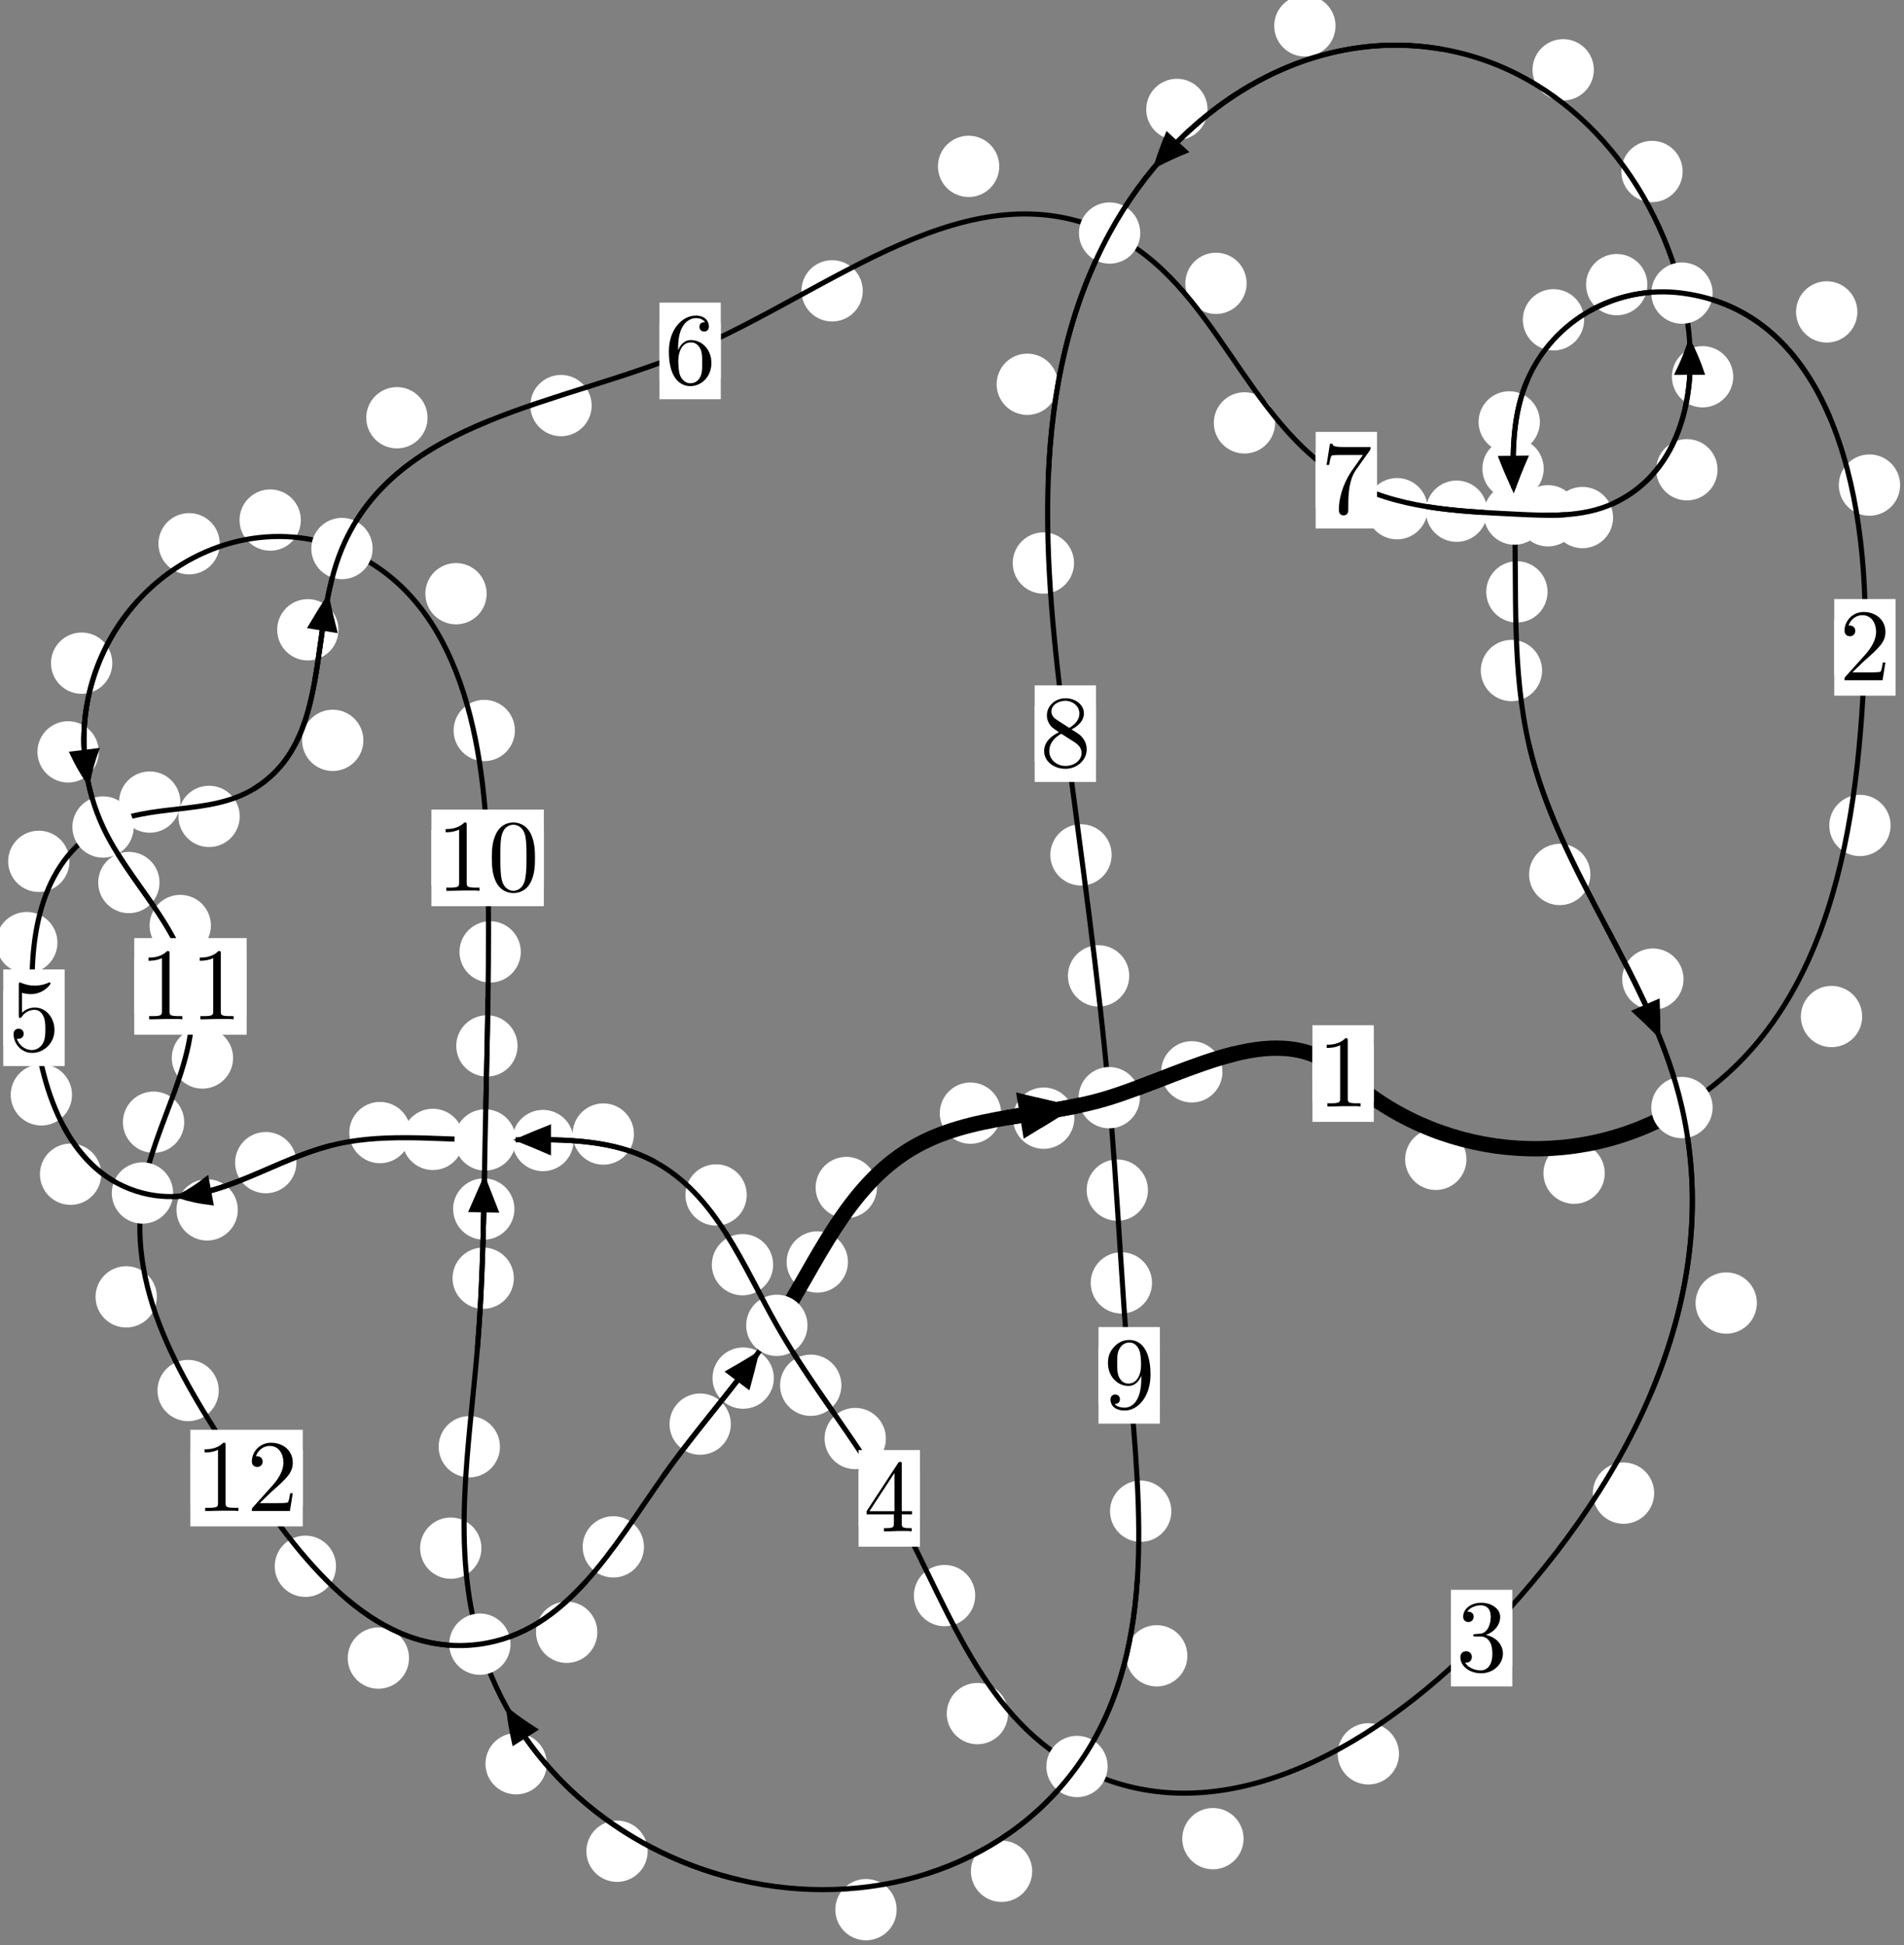 <?xml version="1.0"?>
<!-- Created by MetaPost 1.999 on 2021.07.06:0015 -->
<svg version="1.1" xmlns="http://www.w3.org/2000/svg" xmlns:xlink="http://www.w3.org/1999/xlink" width="185.65" height="189.669" viewBox="0 0 185.65 189.669">
<rect x="0" y="0" width="185.65" height="189.669" fill="#808080" stroke="none"/>
<!-- Original BoundingBox: -164.378525 -81.202942 21.271042 108.466492 -->
  <defs>
    <g transform="scale(0.01,0.01)" id="GLYPHcmr10_48">
      <path style="fill-rule: evenodd;" d="M460 -320C460 -400,455 -480,420 -554C374 -650,292 -666,250 -666C190 -666,117 -640,76 -547C44 -478,39 -400,39 -320C39 -245,43 -155,84 -79C127 2,200 22,249 22C303 22,379 1,423 -94C455 -163,460 -241,460 -320M249 -0C210 -0,151 -25,133 -121C122 -181,122 -273,122 -332C122 -396,122 -462,130 -516C149 -635,224 -644,249 -644C282 -644,348 -626,367 -527C377 -471,377 -395,377 -332C377 -257,377 -189,366 -125C351 -30,294 -0,249 -0"></path>
    </g>
    <g transform="scale(0.01,0.01)" id="GLYPHcmr10_49">
      <path style="fill-rule: evenodd;" d="M294 -640C294 -664,294 -666,271 -666C209 -602,121 -602,89 -602L89 -571C109 -571,168 -571,220 -597L220 -79C220 -43,217 -31,127 -31L95 -31L95 -0L257 -0L130 -3L217 -3L257 -3L297 -3L384 -3L419 -0L419 -31L387 -31C297 -31,294 -42,294 -79"></path>
    </g>
    <g transform="scale(0.01,0.01)" id="GLYPHcmr10_50">
      <path style="fill-rule: evenodd;" d="M127 -77L233 -180C389 -318,449 -372,449 -472C449 -586,359 -666,237 -666C124 -666,50 -574,50 -485C50 -429,100 -429,103 -429C120 -429,155 -441,155 -482C155 -508,137 -534,102 -534C94 -534,92 -534,89 -533C112 -598,166 -635,224 -635C315 -635,358 -554,358 -472C358 -392,308 -313,253 -251L61 -37C50 -26,50 -24,50 -0L421 -0L449 -174L424 -174C419 -144,412 -100,402 -85C395 -77,329 -77,307 -77"></path>
    </g>
    <g transform="scale(0.01,0.01)" id="GLYPHcmr10_51">
      <path style="fill-rule: evenodd;" d="M290 -352C372 -379,430 -449,430 -528C430 -610,342 -666,246 -666C145 -666,69 -606,69 -530C69 -497,91 -478,120 -478C151 -478,171 -500,171 -529C171 -579,124 -579,109 -579C140 -628,206 -641,242 -641C283 -641,338 -619,338 -529C338 -517,336 -459,310 -415C280 -367,246 -364,221 -363C213 -362,189 -360,182 -360C174 -359,167 -358,167 -348C167 -337,174 -337,191 -337L235 -337C317 -337,354 -269,354 -171C354 -35,285 -6,241 -6C198 -6,123 -23,88 -82C123 -77,154 -99,154 -137C154 -173,127 -193,98 -193C74 -193,42 -179,42 -135C42 -44,135 22,244 22C366 22,457 -69,457 -171C457 -253,394 -331,290 -352"></path>
    </g>
    <g transform="scale(0.01,0.01)" id="GLYPHcmr10_52">
      <path style="fill-rule: evenodd;" d="M294 -165L294 -78C294 -42,292 -31,218 -31L197 -31L197 -0L332 -0L238 -3L290 -3L332 -3L374 -3L427 -3L468 -0L468 -31L447 -31C373 -31,371 -42,371 -78L371 -165L471 -165L471 -196L371 -196L371 -651C371 -671,371 -677,355 -677C346 -677,343 -677,335 -665L28 -196L28 -165M300 -196L56 -196L300 -569"></path>
    </g>
    <g transform="scale(0.01,0.01)" id="GLYPHcmr10_53">
      <path style="fill-rule: evenodd;" d="M449 -201C449 -320,367 -420,259 -420C211 -420,168 -404,132 -369L132 -564C152 -558,185 -551,217 -551C340 -551,410 -642,410 -655C410 -661,407 -666,400 -666C399 -666,397 -666,392 -663C372 -654,323 -634,256 -634C216 -634,170 -641,123 -662C115 -665,113 -665,111 -665C101 -665,101 -657,101 -641L101 -345C101 -327,101 -319,115 -319C122 -319,124 -322,128 -328C139 -344,176 -398,257 -398C309 -398,334 -352,342 -334C358 -297,360 -258,360 -208C360 -173,360 -113,336 -71C312 -32,275 -6,229 -6C156 -6,99 -59,82 -118C85 -117,88 -116,99 -116C132 -116,149 -141,149 -165C149 -189,132 -214,99 -214C85 -214,50 -207,50 -161C50 -75,119 22,231 22C347 22,449 -74,449 -201"></path>
    </g>
    <g transform="scale(0.01,0.01)" id="GLYPHcmr10_54">
      <path style="fill-rule: evenodd;" d="M132 -328L132 -352C132 -605,256 -641,307 -641C331 -641,373 -635,395 -601C380 -601,340 -601,340 -556C340 -525,364 -510,386 -510C402 -510,432 -519,432 -558C432 -618,388 -666,305 -666C177 -666,42 -537,42 -316C42 -49,158 22,251 22C362 22,457 -72,457 -204C457 -331,368 -427,257 -427C189 -427,152 -376,132 -328M251 -6C188 -6,158 -66,152 -81C134 -128,134 -208,134 -226C134 -304,166 -404,256 -404C272 -404,318 -404,349 -342C367 -305,367 -254,367 -205C367 -157,367 -107,350 -71C320 -11,274 -6,251 -6"></path>
    </g>
    <g transform="scale(0.01,0.01)" id="GLYPHcmr10_55">
      <path style="fill-rule: evenodd;" d="M476 -609C485 -621,485 -623,485 -644L242 -644C120 -644,118 -657,114 -676L89 -676L56 -470L81 -470C84 -486,93 -549,106 -561C113 -567,191 -567,204 -567L411 -567C400 -551,321 -442,299 -409C209 -274,176 -135,176 -33C176 -23,176 22,222 22C268 22,268 -23,268 -33L268 -84C268 -139,271 -194,279 -248C283 -271,297 -357,341 -419"></path>
    </g>
    <g transform="scale(0.01,0.01)" id="GLYPHcmr10_56">
      <path style="fill-rule: evenodd;" d="M163 -457C117 -487,113 -521,113 -538C113 -599,178 -641,249 -641C322 -641,386 -589,386 -517C386 -460,347 -412,287 -377M309 -362C381 -399,430 -451,430 -517C430 -609,341 -666,250 -666C150 -666,69 -592,69 -499C69 -481,71 -436,113 -389C124 -377,161 -352,186 -335C128 -306,42 -250,42 -151C42 -45,144 22,249 22C362 22,457 -61,457 -168C457 -204,446 -249,408 -291C389 -312,373 -322,309 -362M209 -320L332 -242C360 -223,407 -193,407 -132C407 -58,332 -6,250 -6C164 -6,92 -68,92 -151C92 -209,124 -273,209 -320"></path>
    </g>
    <g transform="scale(0.01,0.01)" id="GLYPHcmr10_57">
      <path style="fill-rule: evenodd;" d="M367 -318L367 -286C367 -52,263 -6,205 -6C188 -6,134 -8,107 -42C151 -42,159 -71,159 -88C159 -119,135 -134,113 -134C97 -134,67 -125,67 -86C67 -19,121 22,206 22C335 22,457 -114,457 -329C457 -598,342 -666,253 -666C198 -666,149 -648,106 -603C65 -558,42 -516,42 -441C42 -316,130 -218,242 -218C303 -218,344 -260,367 -318M243 -241C227 -241,181 -241,150 -304C132 -341,132 -391,132 -440C132 -494,132 -541,153 -578C180 -628,218 -641,253 -641C299 -641,332 -607,349 -562C361 -530,365 -467,365 -421C365 -338,331 -241,243 -241"></path>
    </g>
  </defs>
  <path d="M142.986 113.048C142.986 112.255,142.671 111.495,142.11 110.935C141.55 110.374,140.79 110.059,139.997 110.059C139.204 110.059,138.444 110.374,137.884 110.935C137.323 111.495,137.008 112.255,137.008 113.048C137.008 113.841,137.323 114.601,137.884 115.161C138.444 115.722,139.204 116.037,139.997 116.037C140.79 116.037,141.55 115.722,142.11 115.161C142.671 114.601,142.986 113.841,142.986 113.048Z" style="fill: rgb(100%,100%,100%);stroke: none;"></path>
  <path d="M133.951 104.684C133.951 103.892,133.636 103.132,133.076 102.571C132.515 102.011,131.755 101.696,130.962 101.696C130.17 101.696,129.41 102.011,128.849 102.571C128.289 103.132,127.974 103.892,127.974 104.684C127.974 105.477,128.289 106.237,128.849 106.798C129.41 107.358,130.17 107.673,130.962 107.673C131.755 107.673,132.515 107.358,133.076 106.798C133.636 106.237,133.951 105.477,133.951 104.684Z" style="fill: rgb(100%,100%,100%);stroke: none;"></path>
  <path d="M181.573 99.122C181.573 98.33,181.258 97.57,180.697 97.009C180.137 96.449,179.376 96.134,178.584 96.134C177.791 96.134,177.031 96.449,176.47 97.009C175.91 97.57,175.595 98.33,175.595 99.122C175.595 99.915,175.91 100.675,176.47 101.236C177.031 101.796,177.791 102.111,178.584 102.111C179.376 102.111,180.137 101.796,180.697 101.236C181.258 100.675,181.573 99.915,181.573 99.122Z" style="fill: rgb(100%,100%,100%);stroke: none;"></path>
  <path d="M156.473 114.402C156.473 113.609,156.158 112.849,155.597 112.288C155.037 111.728,154.277 111.413,153.484 111.413C152.691 111.413,151.931 111.728,151.371 112.288C150.81 112.849,150.495 113.609,150.495 114.402C150.495 115.194,150.81 115.954,151.371 116.515C151.931 117.075,152.691 117.39,153.484 117.39C154.277 117.39,155.037 117.075,155.597 116.515C156.158 115.954,156.473 115.194,156.473 114.402Z" style="fill: rgb(100%,100%,100%);stroke: none;"></path>
  <path d="M185.271 47.302C185.271 46.509,184.956 45.749,184.396 45.188C183.835 44.628,183.075 44.313,182.282 44.313C181.49 44.313,180.729 44.628,180.169 45.188C179.609 45.749,179.294 46.509,179.294 47.302C179.294 48.094,179.609 48.855,180.169 49.415C180.729 49.976,181.49 50.291,182.282 50.291C183.075 50.291,183.835 49.976,184.396 49.415C184.956 48.855,185.271 48.094,185.271 47.302Z" style="fill: rgb(100%,100%,100%);stroke: none;"></path>
  <path d="M184.343 80.493C184.343 79.7,184.028 78.94,183.467 78.38C182.907 77.819,182.147 77.504,181.354 77.504C180.561 77.504,179.801 77.819,179.241 78.38C178.68 78.94,178.365 79.7,178.365 80.493C178.365 81.286,178.68 82.046,179.241 82.606C179.801 83.167,180.561 83.482,181.354 83.482C182.147 83.482,182.907 83.167,183.467 82.606C184.028 82.046,184.343 81.286,184.343 80.493Z" style="fill: rgb(100%,100%,100%);stroke: none;"></path>
  <path d="M160.627 27.754C160.627 26.962,160.312 26.201,159.752 25.641C159.191 25.08,158.431 24.766,157.639 24.766C156.846 24.766,156.086 25.08,155.525 25.641C154.965 26.201,154.65 26.962,154.65 27.754C154.65 28.547,154.965 29.307,155.525 29.868C156.086 30.428,156.846 30.743,157.639 30.743C158.431 30.743,159.191 30.428,159.752 29.868C160.312 29.307,160.627 28.547,160.627 27.754Z" style="fill: rgb(100%,100%,100%);stroke: none;"></path>
  <path d="M181.103 30.415C181.103 29.623,180.788 28.863,180.227 28.302C179.667 27.742,178.907 27.427,178.114 27.427C177.321 27.427,176.561 27.742,176.001 28.302C175.44 28.863,175.125 29.623,175.125 30.415C175.125 31.208,175.44 31.968,176.001 32.529C176.561 33.089,177.321 33.404,178.114 33.404C178.907 33.404,179.667 33.089,180.227 32.529C180.788 31.968,181.103 31.208,181.103 30.415Z" style="fill: rgb(100%,100%,100%);stroke: none;"></path>
  <path d="M150.147 41.141C150.147 40.349,149.832 39.589,149.272 39.028C148.711 38.468,147.951 38.153,147.158 38.153C146.366 38.153,145.605 38.468,145.045 39.028C144.484 39.589,144.169 40.349,144.169 41.141C144.169 41.934,144.484 42.694,145.045 43.255C145.605 43.815,146.366 44.13,147.158 44.13C147.951 44.13,148.711 43.815,149.272 43.255C149.832 42.694,150.147 41.934,150.147 41.141Z" style="fill: rgb(100%,100%,100%);stroke: none;"></path>
  <path d="M154.462 31.184C154.462 30.391,154.147 29.631,153.586 29.071C153.026 28.51,152.266 28.195,151.473 28.195C150.68 28.195,149.92 28.51,149.36 29.071C148.799 29.631,148.484 30.391,148.484 31.184C148.484 31.977,148.799 32.737,149.36 33.297C149.92 33.858,150.68 34.173,151.473 34.173C152.266 34.173,153.026 33.858,153.586 33.297C154.147 32.737,154.462 31.977,154.462 31.184Z" style="fill: rgb(100%,100%,100%);stroke: none;"></path>
  <path d="M150.893 57.715C150.893 56.923,150.578 56.162,150.017 55.602C149.457 55.041,148.697 54.726,147.904 54.726C147.111 54.726,146.351 55.041,145.791 55.602C145.23 56.162,144.915 56.923,144.915 57.715C144.915 58.508,145.23 59.268,145.791 59.829C146.351 60.389,147.111 60.704,147.904 60.704C148.697 60.704,149.457 60.389,150.017 59.829C150.578 59.268,150.893 58.508,150.893 57.715Z" style="fill: rgb(100%,100%,100%);stroke: none;"></path>
  <path d="M150.52 45.701C150.52 44.908,150.205 44.148,149.644 43.588C149.084 43.027,148.324 42.712,147.531 42.712C146.738 42.712,145.978 43.027,145.418 43.588C144.857 44.148,144.542 44.908,144.542 45.701C144.542 46.494,144.857 47.254,145.418 47.814C145.978 48.375,146.738 48.69,147.531 48.69C148.324 48.69,149.084 48.375,149.644 47.814C150.205 47.254,150.52 46.494,150.52 45.701Z" style="fill: rgb(100%,100%,100%);stroke: none;"></path>
  <path d="M155.071 85.271C155.071 84.479,154.756 83.719,154.195 83.158C153.635 82.598,152.875 82.283,152.082 82.283C151.289 82.283,150.529 82.598,149.969 83.158C149.408 83.719,149.093 84.479,149.093 85.271C149.093 86.064,149.408 86.824,149.969 87.385C150.529 87.945,151.289 88.26,152.082 88.26C152.875 88.26,153.635 87.945,154.195 87.385C154.756 86.824,155.071 86.064,155.071 85.271Z" style="fill: rgb(100%,100%,100%);stroke: none;"></path>
  <path d="M150.362 65.385C150.362 64.593,150.047 63.833,149.487 63.272C148.926 62.712,148.166 62.397,147.374 62.397C146.581 62.397,145.821 62.712,145.26 63.272C144.7 63.833,144.385 64.593,144.385 65.385C144.385 66.178,144.7 66.938,145.26 67.499C145.821 68.059,146.581 68.374,147.374 68.374C148.166 68.374,148.926 68.059,149.487 67.499C150.047 66.938,150.362 66.178,150.362 65.385Z" style="fill: rgb(100%,100%,100%);stroke: none;"></path>
  <path d="M171.304 127.061C171.304 126.268,170.989 125.508,170.429 124.948C169.868 124.387,169.108 124.072,168.315 124.072C167.523 124.072,166.763 124.387,166.202 124.948C165.642 125.508,165.327 126.268,165.327 127.061C165.327 127.854,165.642 128.614,166.202 129.174C166.763 129.735,167.523 130.05,168.315 130.05C169.108 130.05,169.868 129.735,170.429 129.174C170.989 128.614,171.304 127.854,171.304 127.061Z" style="fill: rgb(100%,100%,100%);stroke: none;"></path>
  <path d="M164.153 95.476C164.153 94.683,163.838 93.923,163.278 93.363C162.717 92.802,161.957 92.487,161.165 92.487C160.372 92.487,159.612 92.802,159.051 93.363C158.491 93.923,158.176 94.683,158.176 95.476C158.176 96.269,158.491 97.029,159.051 97.589C159.612 98.15,160.372 98.465,161.165 98.465C161.957 98.465,162.717 98.15,163.278 97.589C163.838 97.029,164.153 96.269,164.153 95.476Z" style="fill: rgb(100%,100%,100%);stroke: none;"></path>
  <path d="M136.408 171.021C136.408 170.228,136.093 169.468,135.533 168.908C134.972 168.347,134.212 168.032,133.42 168.032C132.627 168.032,131.867 168.347,131.306 168.908C130.746 169.468,130.431 170.228,130.431 171.021C130.431 171.814,130.746 172.574,131.306 173.134C131.867 173.695,132.627 174.01,133.42 174.01C134.212 174.01,134.972 173.695,135.533 173.134C136.093 172.574,136.408 171.814,136.408 171.021Z" style="fill: rgb(100%,100%,100%);stroke: none;"></path>
  <path d="M161.29 145.6C161.29 144.807,160.975 144.047,160.414 143.487C159.854 142.926,159.094 142.611,158.301 142.611C157.508 142.611,156.748 142.926,156.188 143.487C155.627 144.047,155.312 144.807,155.312 145.6C155.312 146.393,155.627 147.153,156.188 147.713C156.748 148.274,157.508 148.589,158.301 148.589C159.094 148.589,159.854 148.274,160.414 147.713C160.975 147.153,161.29 146.393,161.29 145.6Z" style="fill: rgb(100%,100%,100%);stroke: none;"></path>
  <path d="M98.291 167.096C98.291 166.303,97.977 165.543,97.416 164.983C96.856 164.422,96.095 164.107,95.303 164.107C94.51 164.107,93.75 164.422,93.189 164.983C92.629 165.543,92.314 166.303,92.314 167.096C92.314 167.889,92.629 168.649,93.189 169.209C93.75 169.77,94.51 170.085,95.303 170.085C96.095 170.085,96.856 169.77,97.416 169.209C97.977 168.649,98.291 167.889,98.291 167.096Z" style="fill: rgb(100%,100%,100%);stroke: none;"></path>
  <path d="M121.255 179.29C121.255 178.497,120.94 177.737,120.379 177.177C119.819 176.616,119.059 176.301,118.266 176.301C117.473 176.301,116.713 176.616,116.153 177.177C115.592 177.737,115.277 178.497,115.277 179.29C115.277 180.083,115.592 180.843,116.153 181.403C116.713 181.964,117.473 182.279,118.266 182.279C119.059 182.279,119.819 181.964,120.379 181.403C120.94 180.843,121.255 180.083,121.255 179.29Z" style="fill: rgb(100%,100%,100%);stroke: none;"></path>
  <path d="M86.377 140.274C86.377 139.482,86.062 138.721,85.502 138.161C84.941 137.6,84.181 137.286,83.388 137.286C82.596 137.286,81.836 137.6,81.275 138.161C80.715 138.721,80.4 139.482,80.4 140.274C80.4 141.067,80.715 141.827,81.275 142.388C81.836 142.948,82.596 143.263,83.388 143.263C84.181 143.263,84.941 142.948,85.502 142.388C86.062 141.827,86.377 141.067,86.377 140.274Z" style="fill: rgb(100%,100%,100%);stroke: none;"></path>
  <path d="M95.087 155.588C95.087 154.795,94.772 154.035,94.211 153.474C93.651 152.914,92.891 152.599,92.098 152.599C91.305 152.599,90.545 152.914,89.985 153.474C89.424 154.035,89.109 154.795,89.109 155.588C89.109 156.38,89.424 157.141,89.985 157.701C90.545 158.262,91.305 158.576,92.098 158.576C92.891 158.576,93.651 158.262,94.211 157.701C94.772 157.141,95.087 156.38,95.087 155.588Z" style="fill: rgb(100%,100%,100%);stroke: none;"></path>
  <path d="M75.386 123.322C75.386 122.529,75.071 121.769,74.511 121.208C73.95 120.648,73.19 120.333,72.397 120.333C71.605 120.333,70.844 120.648,70.284 121.208C69.723 121.769,69.408 122.529,69.408 123.322C69.408 124.114,69.723 124.875,70.284 125.435C70.844 125.995,71.605 126.31,72.397 126.31C73.19 126.31,73.95 125.995,74.511 125.435C75.071 124.875,75.386 124.114,75.386 123.322Z" style="fill: rgb(100%,100%,100%);stroke: none;"></path>
  <path d="M82.041 135.079C82.041 134.286,81.726 133.526,81.165 132.966C80.605 132.405,79.845 132.09,79.052 132.09C78.259 132.09,77.499 132.405,76.939 132.966C76.378 133.526,76.063 134.286,76.063 135.079C76.063 135.872,76.378 136.632,76.939 137.192C77.499 137.753,78.259 138.068,79.052 138.068C79.845 138.068,80.605 137.753,81.165 137.192C81.726 136.632,82.041 135.872,82.041 135.079Z" style="fill: rgb(100%,100%,100%);stroke: none;"></path>
  <path d="M61.814 110.582C61.814 109.79,61.499 109.03,60.939 108.469C60.378 107.909,59.618 107.594,58.825 107.594C58.033 107.594,57.272 107.909,56.712 108.469C56.151 109.03,55.836 109.79,55.836 110.582C55.836 111.375,56.151 112.135,56.712 112.696C57.272 113.256,58.033 113.571,58.825 113.571C59.618 113.571,60.378 113.256,60.939 112.696C61.499 112.135,61.814 111.375,61.814 110.582Z" style="fill: rgb(100%,100%,100%);stroke: none;"></path>
  <path d="M72.811 116.522C72.811 115.729,72.496 114.969,71.935 114.409C71.375 113.848,70.615 113.533,69.822 113.533C69.029 113.533,68.269 113.848,67.709 114.409C67.148 114.969,66.833 115.729,66.833 116.522C66.833 117.315,67.148 118.075,67.709 118.635C68.269 119.196,69.029 119.511,69.822 119.511C70.615 119.511,71.375 119.196,71.935 118.635C72.496 118.075,72.811 117.315,72.811 116.522Z" style="fill: rgb(100%,100%,100%);stroke: none;"></path>
  <path d="M45.196 111.104C45.196 110.311,44.881 109.551,44.321 108.991C43.76 108.43,43 108.115,42.207 108.115C41.415 108.115,40.655 108.43,40.094 108.991C39.534 109.551,39.219 110.311,39.219 111.104C39.219 111.897,39.534 112.657,40.094 113.217C40.655 113.778,41.415 114.093,42.207 114.093C43 114.093,43.76 113.778,44.321 113.217C44.881 112.657,45.196 111.897,45.196 111.104Z" style="fill: rgb(100%,100%,100%);stroke: none;"></path>
  <path d="M55.928 111.215C55.928 110.423,55.613 109.663,55.053 109.102C54.492 108.542,53.732 108.227,52.939 108.227C52.147 108.227,51.386 108.542,50.826 109.102C50.265 109.663,49.951 110.423,49.951 111.215C49.951 112.008,50.265 112.768,50.826 113.329C51.386 113.889,52.147 114.204,52.939 114.204C53.732 114.204,54.492 113.889,55.053 113.329C55.613 112.768,55.928 112.008,55.928 111.215Z" style="fill: rgb(100%,100%,100%);stroke: none;"></path>
  <path d="M28.902 113.371C28.902 112.578,28.587 111.818,28.026 111.257C27.466 110.697,26.706 110.382,25.913 110.382C25.12 110.382,24.36 110.697,23.8 111.257C23.239 111.818,22.924 112.578,22.924 113.371C22.924 114.163,23.239 114.923,23.8 115.484C24.36 116.044,25.12 116.359,25.913 116.359C26.706 116.359,27.466 116.044,28.026 115.484C28.587 114.923,28.902 114.163,28.902 113.371Z" style="fill: rgb(100%,100%,100%);stroke: none;"></path>
  <path d="M40.037 110.44C40.037 109.647,39.722 108.887,39.161 108.327C38.601 107.766,37.841 107.451,37.048 107.451C36.255 107.451,35.495 107.766,34.935 108.327C34.374 108.887,34.059 109.647,34.059 110.44C34.059 111.233,34.374 111.993,34.935 112.553C35.495 113.114,36.255 113.429,37.048 113.429C37.841 113.429,38.601 113.114,39.161 112.553C39.722 111.993,40.037 111.233,40.037 110.44Z" style="fill: rgb(100%,100%,100%);stroke: none;"></path>
  <path d="M9.87 114.501C9.87 113.708,9.555 112.948,8.995 112.388C8.435 111.827,7.674 111.512,6.882 111.512C6.089 111.512,5.329 111.827,4.768 112.388C4.208 112.948,3.893 113.708,3.893 114.501C3.893 115.294,4.208 116.054,4.768 116.614C5.329 117.175,6.089 117.49,6.882 117.49C7.674 117.49,8.435 117.175,8.995 116.614C9.555 116.054,9.87 115.294,9.87 114.501Z" style="fill: rgb(100%,100%,100%);stroke: none;"></path>
  <path d="M23.186 117.978C23.186 117.186,22.871 116.426,22.31 115.865C21.75 115.305,20.99 114.99,20.197 114.99C19.404 114.99,18.644 115.305,18.084 115.865C17.523 116.426,17.208 117.186,17.208 117.978C17.208 118.771,17.523 119.531,18.084 120.092C18.644 120.652,19.404 120.967,20.197 120.967C20.99 120.967,21.75 120.652,22.31 120.092C22.871 119.531,23.186 118.771,23.186 117.978Z" style="fill: rgb(100%,100%,100%);stroke: none;"></path>
  <path d="M5.599 91.916C5.599 91.123,5.284 90.363,4.724 89.802C4.163 89.242,3.403 88.927,2.61 88.927C1.818 88.927,1.057 89.242,0.497 89.802C-0.064 90.363,-0.379 91.123,-0.379 91.916C-0.379 92.708,-0.064 93.469,0.497 94.029C1.057 94.59,1.818 94.905,2.61 94.905C3.403 94.905,4.163 94.59,4.724 94.029C5.284 93.469,5.599 92.708,5.599 91.916Z" style="fill: rgb(100%,100%,100%);stroke: none;"></path>
  <path d="M7.022 106.762C7.022 105.969,6.707 105.209,6.147 104.648C5.586 104.088,4.826 103.773,4.034 103.773C3.241 103.773,2.481 104.088,1.92 104.648C1.36 105.209,1.045 105.969,1.045 106.762C1.045 107.554,1.36 108.314,1.92 108.875C2.481 109.435,3.241 109.75,4.034 109.75C4.826 109.75,5.586 109.435,6.147 108.875C6.707 108.314,7.022 107.554,7.022 106.762Z" style="fill: rgb(100%,100%,100%);stroke: none;"></path>
  <path d="M17.587 78.212C17.587 77.419,17.272 76.659,16.711 76.098C16.151 75.538,15.391 75.223,14.598 75.223C13.805 75.223,13.045 75.538,12.485 76.098C11.924 76.659,11.609 77.419,11.609 78.212C11.609 79.004,11.924 79.764,12.485 80.325C13.045 80.885,13.805 81.2,14.598 81.2C15.391 81.2,16.151 80.885,16.711 80.325C17.272 79.764,17.587 79.004,17.587 78.212Z" style="fill: rgb(100%,100%,100%);stroke: none;"></path>
  <path d="M6.773 83.991C6.773 83.199,6.458 82.438,5.898 81.878C5.337 81.318,4.577 81.003,3.785 81.003C2.992 81.003,2.232 81.318,1.671 81.878C1.111 82.438,0.796 83.199,0.796 83.991C0.796 84.784,1.111 85.544,1.671 86.105C2.232 86.665,2.992 86.98,3.785 86.98C4.577 86.98,5.337 86.665,5.898 86.105C6.458 85.544,6.773 84.784,6.773 83.991Z" style="fill: rgb(100%,100%,100%);stroke: none;"></path>
  <path d="M35.432 72.193C35.432 71.4,35.117 70.64,34.556 70.08C33.996 69.519,33.236 69.204,32.443 69.204C31.65 69.204,30.89 69.519,30.33 70.08C29.769 70.64,29.454 71.4,29.454 72.193C29.454 72.986,29.769 73.746,30.33 74.306C30.89 74.867,31.65 75.182,32.443 75.182C33.236 75.182,33.996 74.867,34.556 74.306C35.117 73.746,35.432 72.986,35.432 72.193Z" style="fill: rgb(100%,100%,100%);stroke: none;"></path>
  <path d="M23.375 79.608C23.375 78.815,23.06 78.055,22.5 77.494C21.94 76.934,21.179 76.619,20.387 76.619C19.594 76.619,18.834 76.934,18.273 77.494C17.713 78.055,17.398 78.815,17.398 79.608C17.398 80.4,17.713 81.161,18.273 81.721C18.834 82.282,19.594 82.597,20.387 82.597C21.179 82.597,21.94 82.282,22.5 81.721C23.06 81.161,23.375 80.4,23.375 79.608Z" style="fill: rgb(100%,100%,100%);stroke: none;"></path>
  <path d="M41.689 40.736C41.689 39.943,41.374 39.183,40.813 38.623C40.253 38.062,39.493 37.747,38.7 37.747C37.907 37.747,37.147 38.062,36.587 38.623C36.026 39.183,35.711 39.943,35.711 40.736C35.711 41.529,36.026 42.289,36.587 42.849C37.147 43.41,37.907 43.725,38.7 43.725C39.493 43.725,40.253 43.41,40.813 42.849C41.374 42.289,41.689 41.529,41.689 40.736Z" style="fill: rgb(100%,100%,100%);stroke: none;"></path>
  <path d="M33.003 61.412C33.003 60.619,32.688 59.859,32.128 59.299C31.567 58.738,30.807 58.423,30.015 58.423C29.222 58.423,28.462 58.738,27.901 59.299C27.341 59.859,27.026 60.619,27.026 61.412C27.026 62.205,27.341 62.965,27.901 63.525C28.462 64.086,29.222 64.401,30.015 64.401C30.807 64.401,31.567 64.086,32.128 63.525C32.688 62.965,33.003 62.205,33.003 61.412Z" style="fill: rgb(100%,100%,100%);stroke: none;"></path>
  <path d="M84.123 28.36C84.123 27.567,83.808 26.807,83.248 26.246C82.687 25.686,81.927 25.371,81.135 25.371C80.342 25.371,79.582 25.686,79.021 26.246C78.461 26.807,78.146 27.567,78.146 28.36C78.146 29.152,78.461 29.913,79.021 30.473C79.582 31.034,80.342 31.349,81.135 31.349C81.927 31.349,82.687 31.034,83.248 30.473C83.808 29.913,84.123 29.152,84.123 28.36Z" style="fill: rgb(100%,100%,100%);stroke: none;"></path>
  <path d="M57.69 39.549C57.69 38.756,57.375 37.996,56.814 37.435C56.254 36.875,55.494 36.56,54.701 36.56C53.908 36.56,53.148 36.875,52.588 37.435C52.027 37.996,51.712 38.756,51.712 39.549C51.712 40.341,52.027 41.102,52.588 41.662C53.148 42.223,53.908 42.538,54.701 42.538C55.494 42.538,56.254 42.223,56.814 41.662C57.375 41.102,57.69 40.341,57.69 39.549Z" style="fill: rgb(100%,100%,100%);stroke: none;"></path>
  <path d="M121.554 27.628C121.554 26.836,121.239 26.076,120.678 25.515C120.118 24.955,119.358 24.64,118.565 24.64C117.772 24.64,117.012 24.955,116.452 25.515C115.891 26.076,115.576 26.836,115.576 27.628C115.576 28.421,115.891 29.181,116.452 29.742C117.012 30.302,117.772 30.617,118.565 30.617C119.358 30.617,120.118 30.302,120.678 29.742C121.239 29.181,121.554 28.421,121.554 27.628Z" style="fill: rgb(100%,100%,100%);stroke: none;"></path>
  <path d="M97.432 16.223C97.432 15.43,97.117 14.67,96.557 14.109C95.996 13.549,95.236 13.234,94.444 13.234C93.651 13.234,92.891 13.549,92.33 14.109C91.77 14.67,91.455 15.43,91.455 16.223C91.455 17.015,91.77 17.776,92.33 18.336C92.891 18.897,93.651 19.211,94.444 19.211C95.236 19.211,95.996 18.897,96.557 18.336C97.117 17.776,97.432 17.015,97.432 16.223Z" style="fill: rgb(100%,100%,100%);stroke: none;"></path>
  <path d="M139.203 49.604C139.203 48.811,138.888 48.051,138.328 47.491C137.767 46.93,137.007 46.615,136.214 46.615C135.422 46.615,134.661 46.93,134.101 47.491C133.54 48.051,133.226 48.811,133.226 49.604C133.226 50.397,133.54 51.157,134.101 51.717C134.661 52.278,135.422 52.593,136.214 52.593C137.007 52.593,137.767 52.278,138.328 51.717C138.888 51.157,139.203 50.397,139.203 49.604Z" style="fill: rgb(100%,100%,100%);stroke: none;"></path>
  <path d="M124.331 41.236C124.331 40.444,124.016 39.684,123.456 39.123C122.895 38.563,122.135 38.248,121.343 38.248C120.55 38.248,119.79 38.563,119.229 39.123C118.669 39.684,118.354 40.444,118.354 41.236C118.354 42.029,118.669 42.789,119.229 43.35C119.79 43.91,120.55 44.225,121.343 44.225C122.135 44.225,122.895 43.91,123.456 43.35C124.016 42.789,124.331 42.029,124.331 41.236Z" style="fill: rgb(100%,100%,100%);stroke: none;"></path>
  <path d="M153.923 50.296C153.923 49.504,153.608 48.743,153.047 48.183C152.487 47.622,151.727 47.308,150.934 47.308C150.141 47.308,149.381 47.622,148.821 48.183C148.26 48.743,147.945 49.504,147.945 50.296C147.945 51.089,148.26 51.849,148.821 52.41C149.381 52.97,150.141 53.285,150.934 53.285C151.727 53.285,152.487 52.97,153.047 52.41C153.608 51.849,153.923 51.089,153.923 50.296Z" style="fill: rgb(100%,100%,100%);stroke: none;"></path>
  <path d="M145.013 49.849C145.013 49.056,144.698 48.296,144.137 47.735C143.577 47.175,142.817 46.86,142.024 46.86C141.231 46.86,140.471 47.175,139.911 47.735C139.35 48.296,139.035 49.056,139.035 49.849C139.035 50.641,139.35 51.402,139.911 51.962C140.471 52.523,141.231 52.837,142.024 52.837C142.817 52.837,143.577 52.523,144.137 51.962C144.698 51.402,145.013 50.641,145.013 49.849Z" style="fill: rgb(100%,100%,100%);stroke: none;"></path>
  <path d="M167.47 45.807C167.47 45.014,167.155 44.254,166.594 43.693C166.034 43.133,165.274 42.818,164.481 42.818C163.688 42.818,162.928 43.133,162.368 43.693C161.807 44.254,161.492 45.014,161.492 45.807C161.492 46.599,161.807 47.359,162.368 47.92C162.928 48.48,163.688 48.795,164.481 48.795C165.274 48.795,166.034 48.48,166.594 47.92C167.155 47.359,167.47 46.599,167.47 45.807Z" style="fill: rgb(100%,100%,100%);stroke: none;"></path>
  <path d="M157.286 50.468C157.286 49.675,156.971 48.915,156.411 48.355C155.85 47.794,155.09 47.479,154.298 47.479C153.505 47.479,152.745 47.794,152.184 48.355C151.624 48.915,151.309 49.675,151.309 50.468C151.309 51.261,151.624 52.021,152.184 52.581C152.745 53.142,153.505 53.457,154.298 53.457C155.09 53.457,155.85 53.142,156.411 52.581C156.971 52.021,157.286 51.261,157.286 50.468Z" style="fill: rgb(100%,100%,100%);stroke: none;"></path>
  <path d="M164.067 16.722C164.067 15.929,163.752 15.169,163.192 14.609C162.631 14.048,161.871 13.733,161.078 13.733C160.286 13.733,159.526 14.048,158.965 14.609C158.405 15.169,158.09 15.929,158.09 16.722C158.09 17.515,158.405 18.275,158.965 18.835C159.526 19.396,160.286 19.711,161.078 19.711C161.871 19.711,162.631 19.396,163.192 18.835C163.752 18.275,164.067 17.515,164.067 16.722Z" style="fill: rgb(100%,100%,100%);stroke: none;"></path>
  <path d="M168.998 36.738C168.998 35.946,168.683 35.186,168.123 34.625C167.562 34.065,166.802 33.75,166.01 33.75C165.217 33.75,164.457 34.065,163.896 34.625C163.336 35.186,163.021 35.946,163.021 36.738C163.021 37.531,163.336 38.291,163.896 38.852C164.457 39.412,165.217 39.727,166.01 39.727C166.802 39.727,167.562 39.412,168.123 38.852C168.683 38.291,168.998 37.531,168.998 36.738Z" style="fill: rgb(100%,100%,100%);stroke: none;"></path>
  <path d="M130.221 2.522C130.221 1.73,129.906 0.969,129.345 0.409C128.785 -0.152,128.025 -0.466,127.232 -0.466C126.439 -0.466,125.679 -0.152,125.119 0.409C124.558 0.969,124.243 1.73,124.243 2.522C124.243 3.315,124.558 4.075,125.119 4.636C125.679 5.196,126.439 5.511,127.232 5.511C128.025 5.511,128.785 5.196,129.345 4.636C129.906 4.075,130.221 3.315,130.221 2.522Z" style="fill: rgb(100%,100%,100%);stroke: none;"></path>
  <path d="M155.407 6.807C155.407 6.014,155.092 5.254,154.532 4.694C153.971 4.133,153.211 3.818,152.418 3.818C151.626 3.818,150.866 4.133,150.305 4.694C149.745 5.254,149.43 6.014,149.43 6.807C149.43 7.6,149.745 8.36,150.305 8.92C150.866 9.481,151.626 9.796,152.418 9.796C153.211 9.796,153.971 9.481,154.532 8.92C155.092 8.36,155.407 7.6,155.407 6.807Z" style="fill: rgb(100%,100%,100%);stroke: none;"></path>
  <path d="M103.154 37.47C103.154 36.678,102.839 35.918,102.279 35.357C101.718 34.797,100.958 34.482,100.165 34.482C99.373 34.482,98.612 34.797,98.052 35.357C97.491 35.918,97.177 36.678,97.177 37.47C97.177 38.263,97.491 39.023,98.052 39.584C98.612 40.144,99.373 40.459,100.165 40.459C100.958 40.459,101.718 40.144,102.279 39.584C102.839 39.023,103.154 38.263,103.154 37.47Z" style="fill: rgb(100%,100%,100%);stroke: none;"></path>
  <path d="M117.741 10.672C117.741 9.879,117.426 9.119,116.866 8.559C116.305 7.998,115.545 7.683,114.752 7.683C113.96 7.683,113.199 7.998,112.639 8.559C112.078 9.119,111.764 9.879,111.764 10.672C111.764 11.465,112.078 12.225,112.639 12.785C113.199 13.346,113.96 13.661,114.752 13.661C115.545 13.661,116.305 13.346,116.866 12.785C117.426 12.225,117.741 11.465,117.741 10.672Z" style="fill: rgb(100%,100%,100%);stroke: none;"></path>
  <path d="M108.39 83.36C108.39 82.567,108.075 81.807,107.515 81.247C106.954 80.686,106.194 80.371,105.401 80.371C104.609 80.371,103.849 80.686,103.288 81.247C102.728 81.807,102.413 82.567,102.413 83.36C102.413 84.153,102.728 84.913,103.288 85.473C103.849 86.034,104.609 86.349,105.401 86.349C106.194 86.349,106.954 86.034,107.515 85.473C108.075 84.913,108.39 84.153,108.39 83.36Z" style="fill: rgb(100%,100%,100%);stroke: none;"></path>
  <path d="M104.724 54.904C104.724 54.111,104.409 53.351,103.848 52.79C103.288 52.23,102.528 51.915,101.735 51.915C100.942 51.915,100.182 52.23,99.622 52.79C99.061 53.351,98.746 54.111,98.746 54.904C98.746 55.696,99.061 56.457,99.622 57.017C100.182 57.577,100.942 57.892,101.735 57.892C102.528 57.892,103.288 57.577,103.848 57.017C104.409 56.457,104.724 55.696,104.724 54.904Z" style="fill: rgb(100%,100%,100%);stroke: none;"></path>
  <path d="M111.932 116.051C111.932 115.258,111.617 114.498,111.056 113.938C110.496 113.377,109.736 113.062,108.943 113.062C108.15 113.062,107.39 113.377,106.83 113.938C106.269 114.498,105.954 115.258,105.954 116.051C105.954 116.844,106.269 117.604,106.83 118.164C107.39 118.725,108.15 119.04,108.943 119.04C109.736 119.04,110.496 118.725,111.056 118.164C111.617 117.604,111.932 116.844,111.932 116.051Z" style="fill: rgb(100%,100%,100%);stroke: none;"></path>
  <path d="M110.106 95.161C110.106 94.368,109.791 93.608,109.23 93.048C108.67 92.487,107.91 92.172,107.117 92.172C106.324 92.172,105.564 92.487,105.004 93.048C104.443 93.608,104.128 94.368,104.128 95.161C104.128 95.954,104.443 96.714,105.004 97.274C105.564 97.835,106.324 98.15,107.117 98.15C107.91 98.15,108.67 97.835,109.23 97.274C109.791 96.714,110.106 95.954,110.106 95.161Z" style="fill: rgb(100%,100%,100%);stroke: none;"></path>
  <path d="M114.211 147.362C114.211 146.569,113.896 145.809,113.336 145.249C112.775 144.688,112.015 144.373,111.222 144.373C110.43 144.373,109.67 144.688,109.109 145.249C108.549 145.809,108.234 146.569,108.234 147.362C108.234 148.155,108.549 148.915,109.109 149.475C109.67 150.036,110.43 150.351,111.222 150.351C112.015 150.351,112.775 150.036,113.336 149.475C113.896 148.915,114.211 148.155,114.211 147.362Z" style="fill: rgb(100%,100%,100%);stroke: none;"></path>
  <path d="M112.328 125.096C112.328 124.303,112.013 123.543,111.453 122.983C110.892 122.422,110.132 122.107,109.34 122.107C108.547 122.107,107.787 122.422,107.226 122.983C106.666 123.543,106.351 124.303,106.351 125.096C106.351 125.889,106.666 126.649,107.226 127.209C107.787 127.77,108.547 128.085,109.34 128.085C110.132 128.085,110.892 127.77,111.453 127.209C112.013 126.649,112.328 125.889,112.328 125.096Z" style="fill: rgb(100%,100%,100%);stroke: none;"></path>
  <path d="M100.644 182.473C100.644 181.68,100.329 180.92,99.769 180.36C99.208 179.799,98.448 179.484,97.656 179.484C96.863 179.484,96.103 179.799,95.542 180.36C94.982 180.92,94.667 181.68,94.667 182.473C94.667 183.266,94.982 184.026,95.542 184.586C96.103 185.147,96.863 185.462,97.656 185.462C98.448 185.462,99.208 185.147,99.769 184.586C100.329 184.026,100.644 183.266,100.644 182.473Z" style="fill: rgb(100%,100%,100%);stroke: none;"></path>
  <path d="M115.774 161.461C115.774 160.669,115.459 159.908,114.899 159.348C114.338 158.787,113.578 158.472,112.785 158.472C111.993 158.472,111.232 158.787,110.672 159.348C110.111 159.908,109.796 160.669,109.796 161.461C109.796 162.254,110.111 163.014,110.672 163.575C111.232 164.135,111.993 164.45,112.785 164.45C113.578 164.45,114.338 164.135,114.899 163.575C115.459 163.014,115.774 162.254,115.774 161.461Z" style="fill: rgb(100%,100%,100%);stroke: none;"></path>
  <path d="M63.152 180.518C63.152 179.725,62.837 178.965,62.276 178.405C61.716 177.844,60.956 177.529,60.163 177.529C59.37 177.529,58.61 177.844,58.05 178.405C57.489 178.965,57.174 179.725,57.174 180.518C57.174 181.311,57.489 182.071,58.05 182.631C58.61 183.192,59.37 183.507,60.163 183.507C60.956 183.507,61.716 183.192,62.276 182.631C62.837 182.071,63.152 181.311,63.152 180.518Z" style="fill: rgb(100%,100%,100%);stroke: none;"></path>
  <path d="M87.427 186.214C87.427 185.422,87.112 184.661,86.552 184.101C85.991 183.54,85.231 183.225,84.438 183.225C83.646 183.225,82.885 183.54,82.325 184.101C81.764 184.661,81.449 185.422,81.449 186.214C81.449 187.007,81.764 187.767,82.325 188.328C82.885 188.888,83.646 189.203,84.438 189.203C85.231 189.203,85.991 188.888,86.552 188.328C87.112 187.767,87.427 187.007,87.427 186.214Z" style="fill: rgb(100%,100%,100%);stroke: none;"></path>
  <path d="M46.941 150.964C46.941 150.171,46.626 149.411,46.066 148.851C45.505 148.29,44.745 147.975,43.952 147.975C43.16 147.975,42.4 148.29,41.839 148.851C41.279 149.411,40.964 150.171,40.964 150.964C40.964 151.757,41.279 152.517,41.839 153.077C42.4 153.638,43.16 153.953,43.952 153.953C44.745 153.953,45.505 153.638,46.066 153.077C46.626 152.517,46.941 151.757,46.941 150.964Z" style="fill: rgb(100%,100%,100%);stroke: none;"></path>
  <path d="M53.315 171.986C53.315 171.194,53 170.433,52.439 169.873C51.879 169.313,51.119 168.998,50.326 168.998C49.533 168.998,48.773 169.313,48.213 169.873C47.652 170.433,47.337 171.194,47.337 171.986C47.337 172.779,47.652 173.539,48.213 174.1C48.773 174.66,49.533 174.975,50.326 174.975C51.119 174.975,51.879 174.66,52.439 174.1C53 173.539,53.315 172.779,53.315 171.986Z" style="fill: rgb(100%,100%,100%);stroke: none;"></path>
  <path d="M50.103 124.639C50.103 123.846,49.788 123.086,49.227 122.526C48.667 121.965,47.907 121.65,47.114 121.65C46.321 121.65,45.561 121.965,45.001 122.526C44.44 123.086,44.125 123.846,44.125 124.639C44.125 125.432,44.44 126.192,45.001 126.752C45.561 127.313,46.321 127.628,47.114 127.628C47.907 127.628,48.667 127.313,49.227 126.752C49.788 126.192,50.103 125.432,50.103 124.639Z" style="fill: rgb(100%,100%,100%);stroke: none;"></path>
  <path d="M48.748 141.073C48.748 140.281,48.433 139.521,47.873 138.96C47.312 138.4,46.552 138.085,45.76 138.085C44.967 138.085,44.207 138.4,43.646 138.96C43.086 139.521,42.771 140.281,42.771 141.073C42.771 141.866,43.086 142.626,43.646 143.187C44.207 143.747,44.967 144.062,45.76 144.062C46.552 144.062,47.312 143.747,47.873 143.187C48.433 142.626,48.748 141.866,48.748 141.073Z" style="fill: rgb(100%,100%,100%);stroke: none;"></path>
  <path d="M50.464 101.989C50.464 101.196,50.149 100.436,49.589 99.876C49.028 99.315,48.268 99,47.476 99C46.683 99,45.923 99.315,45.362 99.876C44.802 100.436,44.487 101.196,44.487 101.989C44.487 102.782,44.802 103.542,45.362 104.102C45.923 104.663,46.683 104.978,47.476 104.978C48.268 104.978,49.028 104.663,49.589 104.102C50.149 103.542,50.464 102.782,50.464 101.989Z" style="fill: rgb(100%,100%,100%);stroke: none;"></path>
  <path d="M50.158 117.895C50.158 117.102,49.843 116.342,49.283 115.782C48.722 115.221,47.962 114.906,47.169 114.906C46.377 114.906,45.617 115.221,45.056 115.782C44.496 116.342,44.181 117.102,44.181 117.895C44.181 118.688,44.496 119.448,45.056 120.008C45.617 120.569,46.377 120.884,47.169 120.884C47.962 120.884,48.722 120.569,49.283 120.008C49.843 119.448,50.158 118.688,50.158 117.895Z" style="fill: rgb(100%,100%,100%);stroke: none;"></path>
  <path d="M50.206 71.231C50.206 70.438,49.891 69.678,49.331 69.118C48.77 68.557,48.01 68.242,47.217 68.242C46.425 68.242,45.664 68.557,45.104 69.118C44.544 69.678,44.229 70.438,44.229 71.231C44.229 72.024,44.544 72.784,45.104 73.344C45.664 73.905,46.425 74.22,47.217 74.22C48.01 74.22,48.77 73.905,49.331 73.344C49.891 72.784,50.206 72.024,50.206 71.231Z" style="fill: rgb(100%,100%,100%);stroke: none;"></path>
  <path d="M50.779 92.82C50.779 92.028,50.464 91.267,49.903 90.707C49.343 90.146,48.583 89.831,47.79 89.831C46.997 89.831,46.237 90.146,45.677 90.707C45.116 91.267,44.801 92.028,44.801 92.82C44.801 93.613,45.116 94.373,45.677 94.934C46.237 95.494,46.997 95.809,47.79 95.809C48.583 95.809,49.343 95.494,49.903 94.934C50.464 94.373,50.779 93.613,50.779 92.82Z" style="fill: rgb(100%,100%,100%);stroke: none;"></path>
  <path d="M29.333 50.713C29.333 49.921,29.019 49.16,28.458 48.6C27.898 48.039,27.137 47.724,26.345 47.724C25.552 47.724,24.792 48.039,24.231 48.6C23.671 49.16,23.356 49.921,23.356 50.713C23.356 51.506,23.671 52.266,24.231 52.827C24.792 53.387,25.552 53.702,26.345 53.702C27.137 53.702,27.898 53.387,28.458 52.827C29.019 52.266,29.333 51.506,29.333 50.713Z" style="fill: rgb(100%,100%,100%);stroke: none;"></path>
  <path d="M47.451 57.895C47.451 57.102,47.136 56.342,46.576 55.781C46.015 55.221,45.255 54.906,44.462 54.906C43.67 54.906,42.909 55.221,42.349 55.781C41.788 56.342,41.473 57.102,41.473 57.895C41.473 58.687,41.788 59.448,42.349 60.008C42.909 60.568,43.67 60.883,44.462 60.883C45.255 60.883,46.015 60.568,46.576 60.008C47.136 59.448,47.451 58.687,47.451 57.895Z" style="fill: rgb(100%,100%,100%);stroke: none;"></path>
  <path d="M10.949 64.667C10.949 63.874,10.634 63.114,10.073 62.553C9.513 61.993,8.753 61.678,7.96 61.678C7.167 61.678,6.407 61.993,5.847 62.553C5.286 63.114,4.971 63.874,4.971 64.667C4.971 65.459,5.286 66.219,5.847 66.78C6.407 67.34,7.167 67.655,7.96 67.655C8.753 67.655,9.513 67.34,10.073 66.78C10.634 66.219,10.949 65.459,10.949 64.667Z" style="fill: rgb(100%,100%,100%);stroke: none;"></path>
  <path d="M21.427 53.022C21.427 52.229,21.112 51.469,20.552 50.908C19.991 50.348,19.231 50.033,18.439 50.033C17.646 50.033,16.886 50.348,16.325 50.908C15.765 51.469,15.45 52.229,15.45 53.022C15.45 53.814,15.765 54.575,16.325 55.135C16.886 55.696,17.646 56.01,18.439 56.01C19.231 56.01,19.991 55.696,20.552 55.135C21.112 54.575,21.427 53.814,21.427 53.022Z" style="fill: rgb(100%,100%,100%);stroke: none;"></path>
  <path d="M15.553 86.056C15.553 85.264,15.239 84.503,14.678 83.943C14.118 83.383,13.357 83.068,12.565 83.068C11.772 83.068,11.012 83.383,10.451 83.943C9.891 84.503,9.576 85.264,9.576 86.056C9.576 86.849,9.891 87.609,10.451 88.17C11.012 88.73,11.772 89.045,12.565 89.045C13.357 89.045,14.118 88.73,14.678 88.17C15.239 87.609,15.553 86.849,15.553 86.056Z" style="fill: rgb(100%,100%,100%);stroke: none;"></path>
  <path d="M9.629 73.318C9.629 72.525,9.314 71.765,8.753 71.204C8.193 70.644,7.433 70.329,6.64 70.329C5.847 70.329,5.087 70.644,4.527 71.204C3.966 71.765,3.651 72.525,3.651 73.318C3.651 74.11,3.966 74.87,4.527 75.431C5.087 75.991,5.847 76.306,6.64 76.306C7.433 76.306,8.193 75.991,8.753 75.431C9.314 74.87,9.629 74.11,9.629 73.318Z" style="fill: rgb(100%,100%,100%);stroke: none;"></path>
  <path d="M22.727 103.167C22.727 102.374,22.412 101.614,21.852 101.053C21.291 100.493,20.531 100.178,19.738 100.178C18.946 100.178,18.185 100.493,17.625 101.053C17.064 101.614,16.75 102.374,16.75 103.167C16.75 103.959,17.064 104.719,17.625 105.28C18.185 105.84,18.946 106.155,19.738 106.155C20.531 106.155,21.291 105.84,21.852 105.28C22.412 104.719,22.727 103.959,22.727 103.167Z" style="fill: rgb(100%,100%,100%);stroke: none;"></path>
  <path d="M20.564 90.246C20.564 89.454,20.249 88.693,19.689 88.133C19.128 87.572,18.368 87.258,17.576 87.258C16.783 87.258,16.023 87.572,15.462 88.133C14.902 88.693,14.587 89.454,14.587 90.246C14.587 91.039,14.902 91.799,15.462 92.36C16.023 92.92,16.783 93.235,17.576 93.235C18.368 93.235,19.128 92.92,19.689 92.36C20.249 91.799,20.564 91.039,20.564 90.246Z" style="fill: rgb(100%,100%,100%);stroke: none;"></path>
  <path d="M15.294 126.459C15.294 125.666,14.979 124.906,14.419 124.346C13.858 123.785,13.098 123.47,12.306 123.47C11.513 123.47,10.753 123.785,10.192 124.346C9.632 124.906,9.317 125.666,9.317 126.459C9.317 127.252,9.632 128.012,10.192 128.572C10.753 129.133,11.513 129.448,12.306 129.448C13.098 129.448,13.858 129.133,14.419 128.572C14.979 128.012,15.294 127.252,15.294 126.459Z" style="fill: rgb(100%,100%,100%);stroke: none;"></path>
  <path d="M17.961 109.427C17.961 108.634,17.646 107.874,17.086 107.314C16.525 106.753,15.765 106.438,14.972 106.438C14.18 106.438,13.419 106.753,12.859 107.314C12.298 107.874,11.984 108.634,11.984 109.427C11.984 110.22,12.298 110.98,12.859 111.54C13.419 112.101,14.18 112.416,14.972 112.416C15.765 112.416,16.525 112.101,17.086 111.54C17.646 110.98,17.961 110.22,17.961 109.427Z" style="fill: rgb(100%,100%,100%);stroke: none;"></path>
  <path d="M32.763 152.73C32.763 151.937,32.448 151.177,31.888 150.616C31.327 150.056,30.567 149.741,29.775 149.741C28.982 149.741,28.222 150.056,27.661 150.616C27.101 151.177,26.786 151.937,26.786 152.73C26.786 153.522,27.101 154.283,27.661 154.843C28.222 155.404,28.982 155.719,29.775 155.719C30.567 155.719,31.327 155.404,31.888 154.843C32.448 154.283,32.763 153.522,32.763 152.73Z" style="fill: rgb(100%,100%,100%);stroke: none;"></path>
  <path d="M21.331 135.593C21.331 134.8,21.016 134.04,20.456 133.479C19.895 132.919,19.135 132.604,18.342 132.604C17.55 132.604,16.789 132.919,16.229 133.479C15.668 134.04,15.354 134.8,15.354 135.593C15.354 136.385,15.668 137.146,16.229 137.706C16.789 138.266,17.55 138.581,18.342 138.581C19.135 138.581,19.895 138.266,20.456 137.706C21.016 137.146,21.331 136.385,21.331 135.593Z" style="fill: rgb(100%,100%,100%);stroke: none;"></path>
  <path d="M58.243 159.165C58.243 158.373,57.928 157.612,57.368 157.052C56.808 156.492,56.047 156.177,55.255 156.177C54.462 156.177,53.702 156.492,53.141 157.052C52.581 157.612,52.266 158.373,52.266 159.165C52.266 159.958,52.581 160.718,53.141 161.279C53.702 161.839,54.462 162.154,55.255 162.154C56.047 162.154,56.808 161.839,57.368 161.279C57.928 160.718,58.243 159.958,58.243 159.165Z" style="fill: rgb(100%,100%,100%);stroke: none;"></path>
  <path d="M39.881 161.683C39.881 160.89,39.566 160.13,39.006 159.57C38.445 159.009,37.685 158.694,36.892 158.694C36.1 158.694,35.339 159.009,34.779 159.57C34.219 160.13,33.904 160.89,33.904 161.683C33.904 162.476,34.219 163.236,34.779 163.796C35.339 164.357,36.1 164.672,36.892 164.672C37.685 164.672,38.445 164.357,39.006 163.796C39.566 163.236,39.881 162.476,39.881 161.683Z" style="fill: rgb(100%,100%,100%);stroke: none;"></path>
  <path d="M71.259 138.869C71.259 138.077,70.944 137.316,70.384 136.756C69.823 136.195,69.063 135.88,68.271 135.88C67.478 135.88,66.718 136.195,66.157 136.756C65.597 137.316,65.282 138.077,65.282 138.869C65.282 139.662,65.597 140.422,66.157 140.983C66.718 141.543,67.478 141.858,68.271 141.858C69.063 141.858,69.823 141.543,70.384 140.983C70.944 140.422,71.259 139.662,71.259 138.869Z" style="fill: rgb(100%,100%,100%);stroke: none;"></path>
  <path d="M62.79 150.838C62.79 150.045,62.475 149.285,61.915 148.725C61.354 148.164,60.594 147.849,59.801 147.849C59.009 147.849,58.249 148.164,57.688 148.725C57.128 149.285,56.813 150.045,56.813 150.838C56.813 151.631,57.128 152.391,57.688 152.951C58.249 153.512,59.009 153.827,59.801 153.827C60.594 153.827,61.354 153.512,61.915 152.951C62.475 152.391,62.79 151.631,62.79 150.838Z" style="fill: rgb(100%,100%,100%);stroke: none;"></path>
  <path d="M82.678 123.059C82.678 122.266,82.363 121.506,81.803 120.945C81.242 120.385,80.482 120.07,79.689 120.07C78.897 120.07,78.136 120.385,77.576 120.945C77.015 121.506,76.701 122.266,76.701 123.059C76.701 123.851,77.015 124.611,77.576 125.172C78.136 125.732,78.897 126.047,79.689 126.047C80.482 126.047,81.242 125.732,81.803 125.172C82.363 124.611,82.678 123.851,82.678 123.059Z" style="fill: rgb(100%,100%,100%);stroke: none;"></path>
  <path d="M75.451 134.381C75.451 133.588,75.136 132.828,74.575 132.267C74.015 131.707,73.255 131.392,72.462 131.392C71.669 131.392,70.909 131.707,70.349 132.267C69.788 132.828,69.473 133.588,69.473 134.381C69.473 135.173,69.788 135.934,70.349 136.494C70.909 137.055,71.669 137.37,72.462 137.37C73.255 137.37,74.015 137.055,74.575 136.494C75.136 135.934,75.451 135.173,75.451 134.381Z" style="fill: rgb(100%,100%,100%);stroke: none;"></path>
  <path d="M97.613 108.545C97.613 107.752,97.298 106.992,96.737 106.432C96.177 105.871,95.417 105.556,94.624 105.556C93.831 105.556,93.071 105.871,92.511 106.432C91.95 106.992,91.635 107.752,91.635 108.545C91.635 109.338,91.95 110.098,92.511 110.658C93.071 111.219,93.831 111.534,94.624 111.534C95.417 111.534,96.177 111.219,96.737 110.658C97.298 110.098,97.613 109.338,97.613 108.545Z" style="fill: rgb(100%,100%,100%);stroke: none;"></path>
  <path d="M85.506 115.798C85.506 115.005,85.191 114.245,84.63 113.684C84.07 113.124,83.31 112.809,82.517 112.809C81.724 112.809,80.964 113.124,80.404 113.684C79.843 114.245,79.528 115.005,79.528 115.798C79.528 116.59,79.843 117.35,80.404 117.911C80.964 118.471,81.724 118.786,82.517 118.786C83.31 118.786,84.07 118.471,84.63 117.911C85.191 117.35,85.506 116.59,85.506 115.798Z" style="fill: rgb(100%,100%,100%);stroke: none;"></path>
  <path d="M119.195 104.517C119.195 103.724,118.881 102.964,118.32 102.404C117.76 101.843,116.999 101.528,116.207 101.528C115.414 101.528,114.654 101.843,114.093 102.404C113.533 102.964,113.218 103.724,113.218 104.517C113.218 105.31,113.533 106.07,114.093 106.63C114.654 107.191,115.414 107.506,116.207 107.506C116.999 107.506,117.76 107.191,118.32 106.63C118.881 106.07,119.195 105.31,119.195 104.517Z" style="fill: rgb(100%,100%,100%);stroke: none;"></path>
  <path d="M104.751 109.036C104.751 108.243,104.436 107.483,103.875 106.923C103.315 106.362,102.555 106.047,101.762 106.047C100.969 106.047,100.209 106.362,99.649 106.923C99.088 107.483,98.773 108.243,98.773 109.036C98.773 109.829,99.088 110.589,99.649 111.149C100.209 111.71,100.969 112.025,101.762 112.025C102.555 112.025,103.315 111.71,103.875 111.149C104.436 110.589,104.751 109.829,104.751 109.036Z" style="fill: rgb(100%,100%,100%);stroke: none;"></path>
  <path d="M130.962 104.684C139.997 113.048,153.484 114.402,164 108C178.584 99.122,181.354 80.493,181.84 63.125C182.282 47.302,178.114 30.415,164 28.581C157.639 27.754,151.473 31.184,148.926 37.061C147.158 41.141,147.531 45.701,147.669 50.132C147.904 57.715,147.374 65.385,149.124 72.779C152.082 85.271,161.165 95.476,164 108C168.315 127.061,158.301 145.6,144.466 159.735C133.42 171.021,118.266 179.29,105.014 172.253C95.303 167.096,92.098 155.588,86.707 146.109C83.388 140.274,79.052 135.079,75.745 129.237C72.397 123.322,69.822 116.522,63.81 113.275C58.825 110.582,52.939 111.215,47.299 111.157C42.207 111.104,37.048 110.44,32.112 111.739C25.913 113.371,20.197 117.978,13.891 116.332C6.882 114.501,4.034 106.762,3.312 99.24C2.61 91.916,3.785 83.991,10.047 80.644C14.598 78.212,20.387 79.608,24.799 76.894C32.443 72.193,30.015 61.412,33.343 53.487C38.7 40.736,54.701 39.549,67.288 34.221C81.135 28.36,94.444 16.223,108.192 22.724C118.565 27.628,121.343 41.236,131.277 46.826C136.214 49.604,142.024 49.849,147.669 50.132C150.934 50.296,154.298 50.468,157.278 49.104C164.481 45.807,166.01 36.738,164 28.581C161.078 16.722,152.418 6.807,140.515 4.782C127.232 2.522,114.752 10.672,108.192 22.724C100.165 37.47,101.735 54.904,103.878 71.538C105.401 83.36,107.117 95.161,108.155 107.036C108.943 116.051,109.34 125.096,110.102 134.113C111.222 147.362,112.785 161.461,105.014 172.253C97.656 182.473,84.438 186.214,72.059 183.309C60.163 180.518,50.326 171.986,46.791 160.326C43.952 150.964,45.76 141.073,46.56 131.356C47.114 124.639,47.169 117.895,47.299 111.157C47.476 101.989,47.79 92.82,47.547 83.653C47.217 71.231,44.462 57.895,33.343 53.487C26.345 50.713,18.439 53.022,13.366 58.659C7.96 64.667,6.64 73.318,10.047 80.644C12.565 86.056,17.576 90.246,18.57 96.185C19.738 103.167,14.972 109.427,13.891 116.332C12.306 126.459,18.342 135.593,24.039 144.131C29.775 152.73,36.892 161.683,46.791 160.326C55.255 159.165,59.801 150.838,64.747 143.849C68.271 138.869,72.462 134.381,75.745 129.237C79.689 123.059,82.517 115.798,88.844 112.008C94.624 108.545,101.762 109.036,108.155 107.036C116.207 104.517,124.829 99.007,130.962 104.684" style="stroke:rgb(0%,0%,0%); stroke-width: 0.498;stroke-linecap: round;stroke-linejoin: round;stroke-miterlimit: 10;fill: none;"></path>
  <path d="M130.962 104.684C139.997 113.048,153.484 114.402,164 108" style="stroke:rgb(0%,0%,0%); stroke-width: 1.494;stroke-linecap: round;stroke-linejoin: round;stroke-miterlimit: 10;fill: none;"></path>
  <path d="M75.745 129.237C79.689 123.059,82.517 115.798,88.844 112.008C94.624 108.545,101.762 109.036,108.155 107.036C116.207 104.517,124.829 99.007,130.962 104.684" style="stroke:rgb(0%,0%,0%); stroke-width: 1.494;stroke-linecap: round;stroke-linejoin: round;stroke-miterlimit: 10;fill: none;"></path>
  <path d="M166.989 108C166.989 107.207,166.674 106.447,166.113 105.887C165.553 105.326,164.793 105.011,164 105.011C163.207 105.011,162.447 105.326,161.887 105.887C161.326 106.447,161.011 107.207,161.011 108C161.011 108.793,161.326 109.553,161.887 110.113C162.447 110.674,163.207 110.989,164 110.989C164.793 110.989,165.553 110.674,166.113 110.113C166.674 109.553,166.989 108.793,166.989 108Z" style="fill: rgb(100%,100%,100%);stroke: none;"></path>
  <path d="M156.608 90.378C159.603 96.056,162.582 101.738,164 108C166.158 117.53,164.733 126.93,161.039 135.715" style="stroke:rgb(0%,0%,0%); stroke-width: 0.498;stroke-linecap: round;stroke-linejoin: round;stroke-miterlimit: 10;fill: none;"></path>
  <path d="M150.657 50.132C150.657 49.34,150.342 48.579,149.782 48.019C149.221 47.458,148.461 47.143,147.669 47.143C146.876 47.143,146.116 47.458,145.555 48.019C144.995 48.579,144.68 49.34,144.68 50.132C144.68 50.925,144.995 51.685,145.555 52.246C146.116 52.806,146.876 53.121,147.669 53.121C148.461 53.121,149.221 52.806,149.782 52.246C150.342 51.685,150.657 50.925,150.657 50.132Z" style="fill: rgb(100%,100%,100%);stroke: none;"></path>
  <path d="M139.208 49.415C141.983 49.858,144.846 49.99,147.669 50.132C149.301 50.214,150.959 50.298,152.58 50.191" style="stroke:rgb(0%,0%,0%); stroke-width: 0.498;stroke-linecap: round;stroke-linejoin: round;stroke-miterlimit: 10;fill: none;"></path>
  <path d="M108.003 172.253C108.003 171.46,107.688 170.7,107.128 170.14C106.567 169.579,105.807 169.264,105.014 169.264C104.222 169.264,103.462 169.579,102.901 170.14C102.341 170.7,102.026 171.46,102.026 172.253C102.026 173.046,102.341 173.806,102.901 174.366C103.462 174.927,104.222 175.242,105.014 175.242C105.807 175.242,106.567 174.927,107.128 174.366C107.688 173.806,108.003 173.046,108.003 172.253Z" style="fill: rgb(100%,100%,100%);stroke: none;"></path>
  <path d="M110.892 154.105C110.452 160.634,108.9 166.857,105.014 172.253C101.335 177.363,96.191 180.853,90.419 182.703" style="stroke:rgb(0%,0%,0%); stroke-width: 0.498;stroke-linecap: round;stroke-linejoin: round;stroke-miterlimit: 10;fill: none;"></path>
  <path d="M50.288 111.157C50.288 110.364,49.973 109.604,49.412 109.044C48.852 108.483,48.092 108.168,47.299 108.168C46.506 108.168,45.746 108.483,45.186 109.044C44.625 109.604,44.31 110.364,44.31 111.157C44.31 111.95,44.625 112.71,45.186 113.27C45.746 113.831,46.506 114.146,47.299 114.146C48.092 114.146,48.852 113.831,49.412 113.27C49.973 112.71,50.288 111.95,50.288 111.157Z" style="fill: rgb(100%,100%,100%);stroke: none;"></path>
  <path d="M47.089 121.264C47.188 117.897,47.234 114.526,47.299 111.157C47.387 106.573,47.51 101.989,47.58 97.405" style="stroke:rgb(0%,0%,0%); stroke-width: 0.498;stroke-linecap: round;stroke-linejoin: round;stroke-miterlimit: 10;fill: none;"></path>
  <path d="M13.036 80.644C13.036 79.851,12.721 79.091,12.161 78.531C11.6 77.97,10.84 77.655,10.047 77.655C9.255 77.655,8.495 77.97,7.934 78.531C7.374 79.091,7.059 79.851,7.059 80.644C7.059 81.437,7.374 82.197,7.934 82.757C8.495 83.318,9.255 83.633,10.047 83.633C10.84 83.633,11.6 83.318,12.161 82.757C12.721 82.197,13.036 81.437,13.036 80.644Z" style="fill: rgb(100%,100%,100%);stroke: none;"></path>
  <path d="M8.402 69.157C7.822 72.986,8.344 76.981,10.047 80.644C11.306 83.35,13.188 85.751,14.88 88.217" style="stroke:rgb(0%,0%,0%); stroke-width: 0.498;stroke-linecap: round;stroke-linejoin: round;stroke-miterlimit: 10;fill: none;"></path>
  <path d="M111.181 22.724C111.181 21.931,110.866 21.171,110.306 20.61C109.745 20.05,108.985 19.735,108.192 19.735C107.4 19.735,106.639 20.05,106.079 20.61C105.518 21.171,105.204 21.931,105.204 22.724C105.204 23.516,105.518 24.277,106.079 24.837C106.639 25.398,107.4 25.712,108.192 25.712C108.985 25.712,109.745 25.398,110.306 24.837C110.866 24.277,111.181 23.516,111.181 22.724Z" style="fill: rgb(100%,100%,100%);stroke: none;"></path>
  <path d="M121.832 8.386C116.232 11.648,111.472 16.698,108.192 22.724C104.179 30.097,102.564 38.142,102.221 46.423" style="stroke:rgb(0%,0%,0%); stroke-width: 0.498;stroke-linecap: round;stroke-linejoin: round;stroke-miterlimit: 10;fill: none;"></path>
  <path d="M166.989 28.581C166.989 27.788,166.674 27.028,166.113 26.468C165.553 25.907,164.793 25.592,164 25.592C163.207 25.592,162.447 25.907,161.887 26.468C161.326 27.028,161.011 27.788,161.011 28.581C161.011 29.374,161.326 30.134,161.887 30.694C162.447 31.255,163.207 31.57,164 31.57C164.793 31.57,165.553 31.255,166.113 30.694C166.674 30.134,166.989 29.374,166.989 28.581Z" style="fill: rgb(100%,100%,100%);stroke: none;"></path>
  <path d="M178.379 40.607C175.628 34.178,171.057 29.498,164 28.581C160.819 28.168,157.688 28.818,155.033 30.307" style="stroke:rgb(0%,0%,0%); stroke-width: 0.498;stroke-linecap: round;stroke-linejoin: round;stroke-miterlimit: 10;fill: none;"></path>
  <path d="M111.144 107.036C111.144 106.243,110.829 105.483,110.268 104.923C109.708 104.362,108.948 104.047,108.155 104.047C107.362 104.047,106.602 104.362,106.042 104.923C105.481 105.483,105.166 106.243,105.166 107.036C105.166 107.829,105.481 108.589,106.042 109.149C106.602 109.71,107.362 110.025,108.155 110.025C108.948 110.025,109.708 109.71,110.268 109.149C110.829 108.589,111.144 107.829,111.144 107.036Z" style="fill: rgb(100%,100%,100%);stroke: none;"></path>
  <path d="M98.27 108.973C101.576 108.413,104.958 108.036,108.155 107.036C112.181 105.776,116.349 103.769,120.278 102.786" style="stroke:rgb(0%,0%,0%); stroke-width: 1.494;stroke-linecap: round;stroke-linejoin: round;stroke-miterlimit: 10;fill: none;"></path>
  <path d="M49.779 160.326C49.779 159.533,49.464 158.773,48.904 158.213C48.343 157.652,47.583 157.337,46.791 157.337C45.998 157.337,45.238 157.652,44.677 158.213C44.117 158.773,43.802 159.533,43.802 160.326C43.802 161.119,44.117 161.879,44.677 162.439C45.238 163,45.998 163.315,46.791 163.315C47.583 163.315,48.343 163,48.904 162.439C49.464 161.879,49.779 161.119,49.779 160.326Z" style="fill: rgb(100%,100%,100%);stroke: none;"></path>
  <path d="M33.854 155.962C37.587 159.105,41.841 161.004,46.791 160.326C51.023 159.746,54.275 157.374,57.088 154.273" style="stroke:rgb(0%,0%,0%); stroke-width: 0.498;stroke-linecap: round;stroke-linejoin: round;stroke-miterlimit: 10;fill: none;"></path>
  <path d="M36.332 53.487C36.332 52.695,36.017 51.935,35.457 51.374C34.896 50.814,34.136 50.499,33.343 50.499C32.551 50.499,31.791 50.814,31.23 51.374C30.67 51.935,30.355 52.695,30.355 53.487C30.355 54.28,30.67 55.04,31.23 55.601C31.791 56.161,32.551 56.476,33.343 56.476C34.136 56.476,34.896 56.161,35.457 55.601C36.017 55.04,36.332 54.28,36.332 53.487Z" style="fill: rgb(100%,100%,100%);stroke: none;"></path>
  <path d="M30.689 66.4C31.454 62.126,31.679 57.45,33.343 53.487C36.022 47.112,41.361 43.627,47.604 41.07" style="stroke:rgb(0%,0%,0%); stroke-width: 0.498;stroke-linecap: round;stroke-linejoin: round;stroke-miterlimit: 10;fill: none;"></path>
  <path d="M16.88 116.332C16.88 115.539,16.565 114.779,16.005 114.218C15.444 113.658,14.684 113.343,13.891 113.343C13.098 113.343,12.338 113.658,11.778 114.218C11.217 114.779,10.902 115.539,10.902 116.332C10.902 117.124,11.217 117.884,11.778 118.445C12.338 119.005,13.098 119.32,13.891 119.32C14.684 119.32,15.444 119.005,16.005 118.445C16.565 117.884,16.88 117.124,16.88 116.332Z" style="fill: rgb(100%,100%,100%);stroke: none;"></path>
  <path d="M23.042 115.265C20.05 116.415,17.044 117.155,13.891 116.332C10.386 115.416,7.922 113.024,6.244 109.92" style="stroke:rgb(0%,0%,0%); stroke-width: 0.498;stroke-linecap: round;stroke-linejoin: round;stroke-miterlimit: 10;fill: none;"></path>
  <path d="M78.734 129.237C78.734 128.444,78.419 127.684,77.859 127.124C77.298 126.563,76.538 126.248,75.745 126.248C74.953 126.248,74.192 126.563,73.632 127.124C73.072 127.684,72.757 128.444,72.757 129.237C72.757 130.03,73.072 130.79,73.632 131.35C74.192 131.911,74.953 132.226,75.745 132.226C76.538 132.226,77.298 131.911,77.859 131.35C78.419 130.79,78.734 130.03,78.734 129.237Z" style="fill: rgb(100%,100%,100%);stroke: none;"></path>
  <path d="M81.222 137.676C79.309 134.917,77.399 132.158,75.745 129.237C74.071 126.279,72.59 123.101,70.777 120.255" style="stroke:rgb(0%,0%,0%); stroke-width: 0.498;stroke-linecap: round;stroke-linejoin: round;stroke-miterlimit: 10;fill: none;"></path>
  <path d="M88.844 112.008C93.468 109.237,98.961 108.998,104.247 107.988" style="stroke:rgb(0%,0%,0%); stroke-width: 0.498;stroke-linecap: round;stroke-linejoin: round;stroke-miterlimit: 10;fill: none;"></path>
  <path d="M100 110.628C101.418 109.756,102.855 108.903,104.247 107.988C102.616 107.651,100.996 107.238,99.378 106.852Z" style="stroke:rgb(0%,0%,0%); stroke-width: 0.498;fill: rgb(0%,0%,0%);"></path>
  <path d="M88.844 112.008C93.468 109.237,98.961 108.998,104.247 107.988" style="stroke:rgb(0%,0%,0%); stroke-width: 0.498;stroke-linecap: round;stroke-linejoin: round;stroke-miterlimit: 10;fill: none;"></path>
  <path d="M101.707 109.585C102.561 109.064,103.412 108.537,104.247 107.988C103.269 107.786,102.294 107.556,101.322 107.322Z" style="stroke:rgb(0%,0%,0%); stroke-width: 0.498;fill: rgb(0%,0%,0%);"></path>
  <path d="M148.926 37.061C147.512 40.325,147.467 43.896,147.577 47.463" style="stroke:rgb(0%,0%,0%); stroke-width: 0.498;stroke-linecap: round;stroke-linejoin: round;stroke-miterlimit: 10;fill: none;"></path>
  <path d="M146.402 44.702C146.764 45.63,147.165 46.549,147.577 47.463C147.932 46.526,148.298 45.593,148.698 44.68Z" style="stroke:rgb(0%,0%,0%); stroke-width: 0.498;fill: rgb(0%,0%,0%);"></path>
  <path d="M149.124 72.779C151.491 82.773,157.777 91.303,161.648 100.727" style="stroke:rgb(0%,0%,0%); stroke-width: 0.498;stroke-linecap: round;stroke-linejoin: round;stroke-miterlimit: 10;fill: none;"></path>
  <path d="M159.485 98.648C160.221 99.327,160.944 100.019,161.648 100.727C161.651 99.728,161.629 98.728,161.589 97.727Z" style="stroke:rgb(0%,0%,0%); stroke-width: 0.498;fill: rgb(0%,0%,0%);"></path>
  <path d="M63.81 113.275C59.822 111.121,55.258 111.095,50.703 111.141" style="stroke:rgb(0%,0%,0%); stroke-width: 0.498;stroke-linecap: round;stroke-linejoin: round;stroke-miterlimit: 10;fill: none;"></path>
  <path d="M53.476 109.995C52.548 110.359,51.625 110.749,50.703 111.141C51.633 111.515,52.561 111.893,53.474 112.291Z" style="stroke:rgb(0%,0%,0%); stroke-width: 0.498;fill: rgb(0%,0%,0%);"></path>
  <path d="M32.112 111.739C27.153 113.044,22.503 116.254,17.612 116.643" style="stroke:rgb(0%,0%,0%); stroke-width: 0.498;stroke-linecap: round;stroke-linejoin: round;stroke-miterlimit: 10;fill: none;"></path>
  <path d="M20.129 115.01C19.331 115.635,18.499 116.191,17.612 116.643C18.559 116.95,19.54 117.145,20.547 117.268Z" style="stroke:rgb(0%,0%,0%); stroke-width: 0.498;fill: rgb(0%,0%,0%);"></path>
  <path d="M24.799 76.894C30.914 73.133,30.583 65.481,31.91 58.513" style="stroke:rgb(0%,0%,0%); stroke-width: 0.498;stroke-linecap: round;stroke-linejoin: round;stroke-miterlimit: 10;fill: none;"></path>
  <path d="M32.597 61.434C32.35 60.462,32.112 59.488,31.91 58.513C31.364 59.345,30.843 60.202,30.331 61.064Z" style="stroke:rgb(0%,0%,0%); stroke-width: 0.498;fill: rgb(0%,0%,0%);"></path>
  <path d="M157.278 49.104C163.04 46.466,165.171 40.135,164.764 33.531" style="stroke:rgb(0%,0%,0%); stroke-width: 0.498;stroke-linecap: round;stroke-linejoin: round;stroke-miterlimit: 10;fill: none;"></path>
  <path d="M165.916 36.301C165.595 35.367,165.208 34.441,164.764 33.531C164.435 34.489,164.053 35.417,163.62 36.305Z" style="stroke:rgb(0%,0%,0%); stroke-width: 0.498;fill: rgb(0%,0%,0%);"></path>
  <path d="M140.515 4.782C129.888 2.974,119.776 7.829,112.798 16.013" style="stroke:rgb(0%,0%,0%); stroke-width: 0.498;stroke-linecap: round;stroke-linejoin: round;stroke-miterlimit: 10;fill: none;"></path>
  <path d="M113.835 13.198C113.453 14.118,113.107 15.057,112.798 16.013C113.692 15.556,114.601 15.137,115.522 14.756Z" style="stroke:rgb(0%,0%,0%); stroke-width: 0.498;fill: rgb(0%,0%,0%);"></path>
  <path d="M72.059 183.309C62.542 181.076,54.343 175.169,49.634 166.926" style="stroke:rgb(0%,0%,0%); stroke-width: 0.498;stroke-linecap: round;stroke-linejoin: round;stroke-miterlimit: 10;fill: none;"></path>
  <path d="M52.088 168.651C51.246 168.115,50.427 167.54,49.634 166.926C49.76 167.921,49.933 168.907,50.149 169.881Z" style="stroke:rgb(0%,0%,0%); stroke-width: 0.498;fill: rgb(0%,0%,0%);"></path>
  <path d="M46.56 131.356C47.003 125.983,47.127 120.592,47.226 115.2" style="stroke:rgb(0%,0%,0%); stroke-width: 0.498;stroke-linecap: round;stroke-linejoin: round;stroke-miterlimit: 10;fill: none;"></path>
  <path d="M48.319 117.994C47.956 117.062,47.591 116.131,47.226 115.2C46.826 116.117,46.426 117.033,46.023 117.949Z" style="stroke:rgb(0%,0%,0%); stroke-width: 0.498;fill: rgb(0%,0%,0%);"></path>
  <path d="M13.366 58.659C9.041 63.465,7.331 69.963,8.565 76.121" style="stroke:rgb(0%,0%,0%); stroke-width: 0.498;stroke-linecap: round;stroke-linejoin: round;stroke-miterlimit: 10;fill: none;"></path>
  <path d="M7.086 73.511C7.511 74.412,8.005 75.285,8.565 76.121C8.76 75.134,9.028 74.168,9.365 73.229Z" style="stroke:rgb(0%,0%,0%); stroke-width: 0.498;fill: rgb(0%,0%,0%);"></path>
  <path d="M64.747 143.849C67.566 139.865,70.812 136.196,73.679 132.254" style="stroke:rgb(0%,0%,0%); stroke-width: 0.498;stroke-linecap: round;stroke-linejoin: round;stroke-miterlimit: 10;fill: none;"></path>
  <path d="M72.928 135.158C73.192 134.193,73.445 133.226,73.679 132.254C72.826 132.776,71.963 133.281,71.094 133.777Z" style="stroke:rgb(0%,0%,0%); stroke-width: 0.498;fill: rgb(0%,0%,0%);"></path>
  <path d="M127.972 107.395L133.953 107.395L133.953 99.974L127.972 99.974Z" style="fill: rgb(100%,100%,100%);stroke: none;"></path>
  <path d="M127.972 109.395L133.953 109.395L133.953 101.974L127.972 101.974Z" style="fill: rgb(100%,100%,100%);stroke: none;"></path>
  <g transform="translate(128.472 107.895)" style="fill: rgb(0%,0%,0%);">
    <use xlink:href="#GLYPHcmr10_49"></use>
  </g>
  <path d="M178.849 65.835L184.83 65.835L184.83 58.415L178.849 58.415Z" style="fill: rgb(100%,100%,100%);stroke: none;"></path>
  <path d="M178.849 67.835L184.83 67.835L184.83 60.415L178.849 60.415Z" style="fill: rgb(100%,100%,100%);stroke: none;"></path>
  <g transform="translate(179.349 66.335)" style="fill: rgb(0%,0%,0%);">
    <use xlink:href="#GLYPHcmr10_50"></use>
  </g>
  <path d="M141.475 162.445L147.457 162.445L147.457 155.025L141.475 155.025Z" style="fill: rgb(100%,100%,100%);stroke: none;"></path>
  <path d="M141.475 164.445L147.457 164.445L147.457 157.025L141.475 157.025Z" style="fill: rgb(100%,100%,100%);stroke: none;"></path>
  <g transform="translate(141.975 162.945)" style="fill: rgb(0%,0%,0%);">
    <use xlink:href="#GLYPHcmr10_51"></use>
  </g>
  <path d="M83.717 148.82L89.698 148.82L89.698 141.399L83.717 141.399Z" style="fill: rgb(100%,100%,100%);stroke: none;"></path>
  <path d="M83.717 150.82L89.698 150.82L89.698 143.399L83.717 143.399Z" style="fill: rgb(100%,100%,100%);stroke: none;"></path>
  <g transform="translate(84.217 149.32)" style="fill: rgb(0%,0%,0%);">
    <use xlink:href="#GLYPHcmr10_52"></use>
  </g>
  <path d="M0.322 101.95L6.303 101.95L6.303 94.53L0.322 94.53Z" style="fill: rgb(100%,100%,100%);stroke: none;"></path>
  <path d="M0.322 103.95L6.303 103.95L6.303 96.53L0.322 96.53Z" style="fill: rgb(100%,100%,100%);stroke: none;"></path>
  <g transform="translate(0.822 102.45)" style="fill: rgb(0%,0%,0%);">
    <use xlink:href="#GLYPHcmr10_53"></use>
  </g>
  <path d="M64.298 36.931L70.279 36.931L70.279 29.511L64.298 29.511Z" style="fill: rgb(100%,100%,100%);stroke: none;"></path>
  <path d="M64.298 38.931L70.279 38.931L70.279 31.511L64.298 31.511Z" style="fill: rgb(100%,100%,100%);stroke: none;"></path>
  <g transform="translate(64.798 37.431)" style="fill: rgb(0%,0%,0%);">
    <use xlink:href="#GLYPHcmr10_54"></use>
  </g>
  <path d="M128.286 49.536L134.267 49.536L134.267 42.116L128.286 42.116Z" style="fill: rgb(100%,100%,100%);stroke: none;"></path>
  <path d="M128.286 51.536L134.267 51.536L134.267 44.116L128.286 44.116Z" style="fill: rgb(100%,100%,100%);stroke: none;"></path>
  <g transform="translate(128.786 50.036)" style="fill: rgb(0%,0%,0%);">
    <use xlink:href="#GLYPHcmr10_55"></use>
  </g>
  <path d="M100.888 74.248L106.869 74.248L106.869 66.828L100.888 66.828Z" style="fill: rgb(100%,100%,100%);stroke: none;"></path>
  <path d="M100.888 76.248L106.869 76.248L106.869 68.828L100.888 68.828Z" style="fill: rgb(100%,100%,100%);stroke: none;"></path>
  <g transform="translate(101.388 74.748)" style="fill: rgb(0%,0%,0%);">
    <use xlink:href="#GLYPHcmr10_56"></use>
  </g>
  <path d="M107.111 136.823L113.093 136.823L113.093 129.403L107.111 129.403Z" style="fill: rgb(100%,100%,100%);stroke: none;"></path>
  <path d="M107.111 138.823L113.093 138.823L113.093 131.403L107.111 131.403Z" style="fill: rgb(100%,100%,100%);stroke: none;"></path>
  <g transform="translate(107.611 137.323)" style="fill: rgb(0%,0%,0%);">
    <use xlink:href="#GLYPHcmr10_57"></use>
  </g>
  <path d="M42.065 86.364L53.028 86.364L53.028 78.943L42.065 78.943Z" style="fill: rgb(100%,100%,100%);stroke: none;"></path>
  <path d="M42.065 88.364L53.028 88.364L53.028 80.943L42.065 80.943Z" style="fill: rgb(100%,100%,100%);stroke: none;"></path>
  <g transform="translate(42.565 86.864)" style="fill: rgb(0%,0%,0%);">
    <use xlink:href="#GLYPHcmr10_49"></use>
    <use xlink:href="#GLYPHcmr10_48" x="5"></use>
  </g>
  <path d="M13.088 98.895L24.051 98.895L24.051 91.474L13.088 91.474Z" style="fill: rgb(100%,100%,100%);stroke: none;"></path>
  <path d="M13.088 100.895L24.051 100.895L24.051 93.474L13.088 93.474Z" style="fill: rgb(100%,100%,100%);stroke: none;"></path>
  <g transform="translate(13.588 99.395)" style="fill: rgb(0%,0%,0%);">
    <use xlink:href="#GLYPHcmr10_49"></use>
    <use xlink:href="#GLYPHcmr10_49" x="5"></use>
  </g>
  <path d="M18.557 146.842L29.52 146.842L29.52 139.421L18.557 139.421Z" style="fill: rgb(100%,100%,100%);stroke: none;"></path>
  <path d="M18.557 148.842L29.52 148.842L29.52 141.421L18.557 141.421Z" style="fill: rgb(100%,100%,100%);stroke: none;"></path>
  <g transform="translate(19.057 147.342)" style="fill: rgb(0%,0%,0%);">
    <use xlink:href="#GLYPHcmr10_49"></use>
    <use xlink:href="#GLYPHcmr10_50" x="5"></use>
  </g>
</svg>
